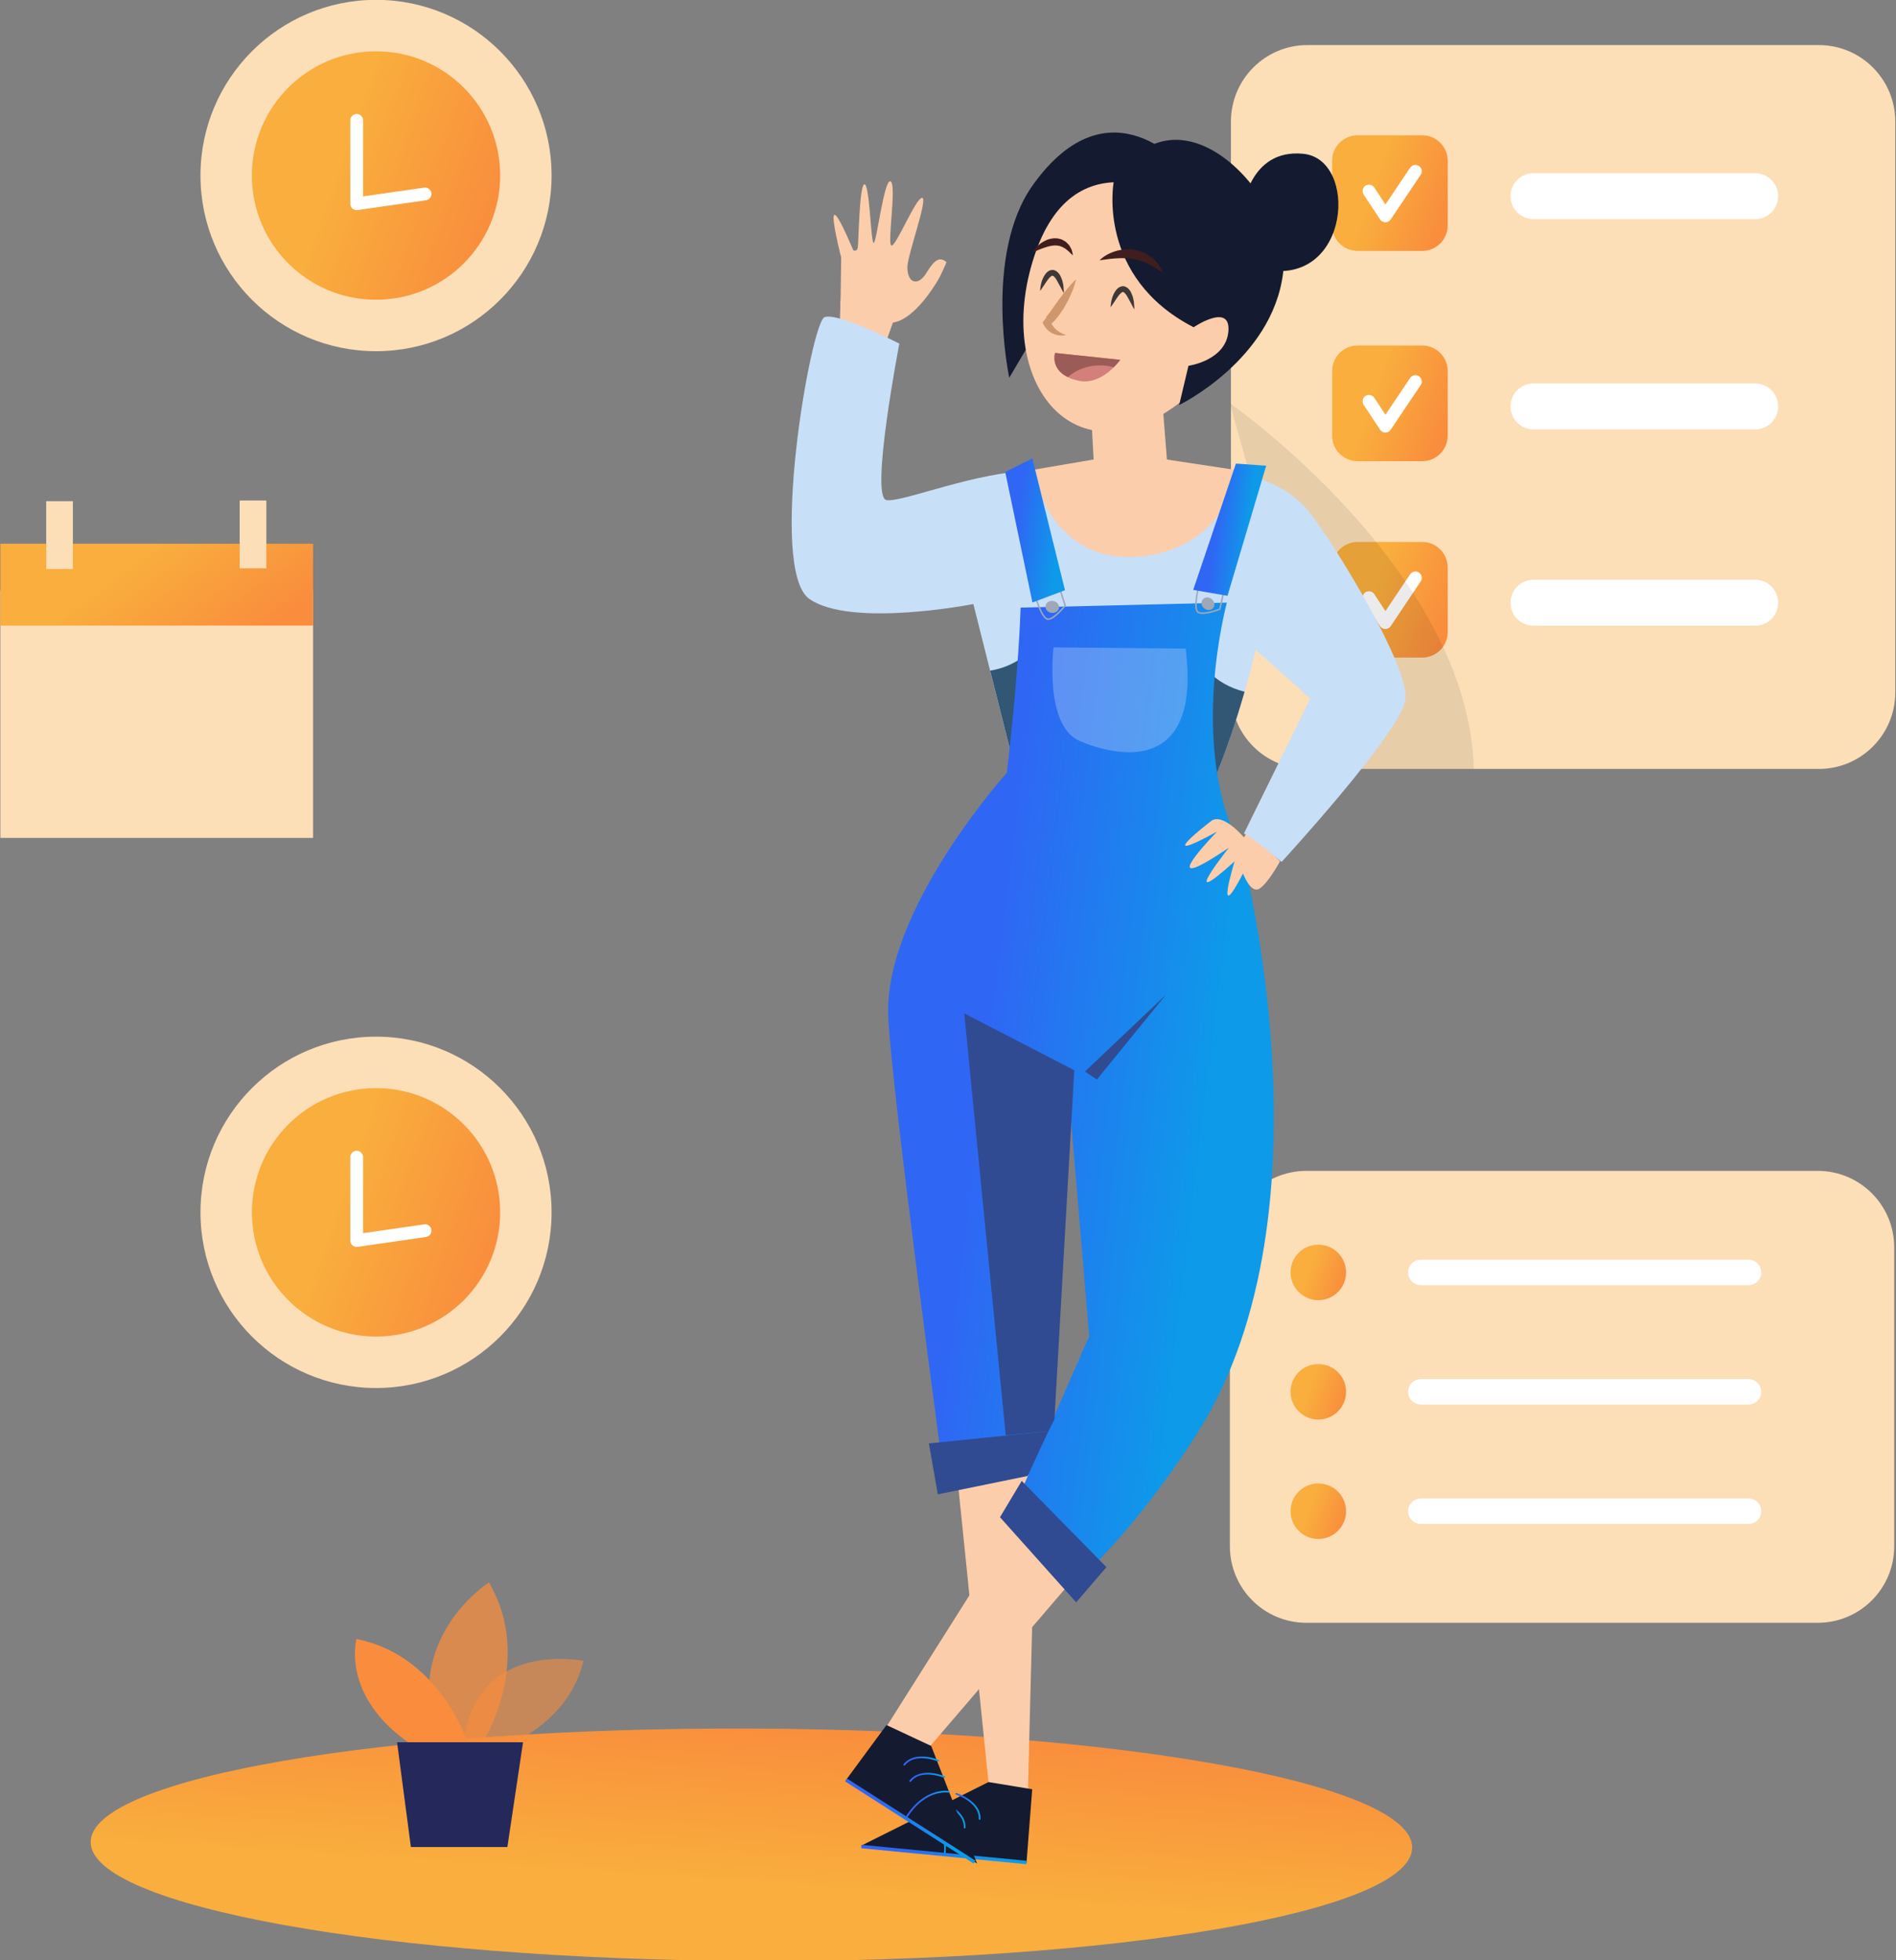 <svg width="595" height="615" viewBox="0 0 595 615" fill="none" xmlns="http://www.w3.org/2000/svg">
<rect x="0" y="0" width="595" height="615" fill="#808080" stroke="none"/>
<g clip-path="url(#clip0_18_1819)">
<path d="M570.774 14.141H410.291C397.036 14.141 386.291 24.886 386.291 38.141V217.274C386.291 230.529 397.036 241.274 410.291 241.274H570.774C584.029 241.274 594.774 230.529 594.774 217.274V38.141C594.774 24.886 584.029 14.141 570.774 14.141Z" fill="#FCDEB7"/>
<path d="M446.312 42.451H426.051C421.633 42.451 418.051 46.033 418.051 50.451V70.732C418.051 75.15 421.632 78.732 426.051 78.732H446.312C450.73 78.732 454.312 75.15 454.312 70.732V50.451C454.312 46.033 450.73 42.451 446.312 42.451Z" fill="url(#paint0_linear_18_1819)"/>
<path d="M429.604 59.949L434.764 67.749L444.179 53.742" stroke="white" stroke-width="4" stroke-linecap="round" stroke-linejoin="round"/>
<path d="M550.809 54.344H481.231C477.249 54.344 474.021 57.572 474.021 61.553C474.021 65.535 477.249 68.763 481.231 68.763H550.809C554.791 68.763 558.018 65.535 558.018 61.553C558.018 57.572 554.791 54.344 550.809 54.344Z" fill="white"/>
<path d="M446.312 108.422H426.051C421.633 108.422 418.051 112.004 418.051 116.422V136.703C418.051 141.121 421.632 144.703 426.051 144.703H446.312C450.73 144.703 454.312 141.121 454.312 136.703V116.422C454.312 112.004 450.73 108.422 446.312 108.422Z" fill="url(#paint1_linear_18_1819)"/>
<path d="M429.604 125.92L434.764 133.72L444.179 119.713" stroke="white" stroke-width="4" stroke-linecap="round" stroke-linejoin="round"/>
<path d="M550.809 120.314H481.231C477.249 120.314 474.021 123.542 474.021 127.524C474.021 131.506 477.249 134.733 481.231 134.733H550.809C554.791 134.733 558.018 131.506 558.018 127.524C558.018 123.542 554.791 120.314 550.809 120.314Z" fill="white"/>
<path d="M446.312 170.053H426.051C421.633 170.053 418.051 173.634 418.051 178.053V198.334C418.051 202.752 421.632 206.334 426.051 206.334H446.312C450.73 206.334 454.312 202.752 454.312 198.334V178.053C454.312 173.634 450.73 170.053 446.312 170.053Z" fill="url(#paint2_linear_18_1819)"/>
<path d="M429.604 187.522L434.764 195.35L444.179 181.315" stroke="white" stroke-width="4" stroke-linecap="round" stroke-linejoin="round"/>
<path d="M550.809 181.918H481.231C477.249 181.918 474.021 185.146 474.021 189.127C474.021 193.109 477.249 196.337 481.231 196.337H550.809C554.791 196.337 558.018 193.109 558.018 189.127C558.018 185.146 554.791 181.918 550.809 181.918Z" fill="white"/>
<path d="M570.444 367.387H409.961C396.706 367.387 385.961 378.132 385.961 391.387V485.187C385.961 498.442 396.706 509.187 409.961 509.187H570.444C583.699 509.187 594.444 498.442 594.444 485.187V391.387C594.444 378.132 583.699 367.387 570.444 367.387Z" fill="#FCDEB7"/>
<path opacity="0.08" d="M385.961 126.549C385.961 126.549 460.872 178.732 462.492 241.296H418.05L385.961 126.549Z" fill="black"/>
<path d="M443.166 579.709C443.251 559.565 350.483 542.847 235.964 542.367C121.444 541.887 28.54 557.827 28.455 577.971C28.371 598.114 121.139 614.832 235.658 615.312C350.177 615.792 443.082 599.852 443.166 579.709Z" fill="url(#paint3_linear_18_1819)"/>
<path opacity="0.58" d="M154.119 549.587C154.119 549.587 177.863 543.188 183.106 521.134C183.106 521.134 146.405 513.554 145.197 551.345L154.119 549.587Z" fill="#F98D3D"/>
<path opacity="0.73" d="M151.236 547.225C151.236 547.225 167.898 521.079 153.432 496.525C153.432 496.525 125.406 514.158 137.676 547.225H151.236Z" fill="#F98D3D"/>
<path d="M146.955 547.226C146.955 547.226 138.308 519.514 111.874 514.269C111.874 514.269 106.851 532.203 128.866 547.226H146.955Z" fill="#F98D3D"/>
<path d="M164.137 546.677L159.224 579.552H128.946L124.609 546.677H164.137Z" fill="#24285B"/>
<path d="M118.006 110.195C148.433 110.195 173.098 85.517 173.098 55.074C173.098 24.631 148.433 -0.048 118.006 -0.048C87.58 -0.048 62.914 24.631 62.914 55.074C62.914 85.517 87.58 110.195 118.006 110.195Z" fill="#FCDEB7"/>
<path d="M118.002 94.046C139.515 94.046 156.954 76.598 156.954 55.074C156.954 33.55 139.515 16.102 118.002 16.102C96.49 16.102 79.051 33.55 79.051 55.074C79.051 76.598 96.49 94.046 118.002 94.046Z" fill="url(#paint4_linear_18_1819)"/>
<path d="M111.93 37.757V63.931L133.396 60.855" stroke="white" stroke-width="4" stroke-linecap="round" stroke-linejoin="round"/>
<path d="M118.006 435.518C148.433 435.518 173.098 410.839 173.098 380.396C173.098 349.953 148.433 325.274 118.006 325.274C87.58 325.274 62.914 349.953 62.914 380.396C62.914 410.839 87.58 435.518 118.006 435.518Z" fill="#FCDEB7"/>
<path d="M118.006 419.368C139.519 419.368 156.958 401.919 156.958 380.395C156.958 358.871 139.519 341.423 118.006 341.423C96.494 341.423 79.055 358.871 79.055 380.395C79.055 401.919 96.494 419.368 118.006 419.368Z" fill="url(#paint5_linear_18_1819)"/>
<path d="M111.93 363.079V389.253L133.396 386.149" stroke="white" stroke-width="4" stroke-linecap="round" stroke-linejoin="round"/>
<path d="M413.711 407.953C418.517 407.953 422.413 404.055 422.413 399.246C422.413 394.438 418.517 390.54 413.711 390.54C408.906 390.54 405.01 394.438 405.01 399.246C405.01 404.055 408.906 407.953 413.711 407.953Z" fill="url(#paint6_linear_18_1819)"/>
<path d="M413.711 445.414C418.517 445.414 422.413 441.516 422.413 436.707C422.413 431.899 418.517 428.001 413.711 428.001C408.906 428.001 405.01 431.899 405.01 436.707C405.01 441.516 408.906 445.414 413.711 445.414Z" fill="url(#paint7_linear_18_1819)"/>
<path d="M413.711 482.876C418.517 482.876 422.413 478.978 422.413 474.169C422.413 469.361 418.517 465.463 413.711 465.463C408.906 465.463 405.01 469.361 405.01 474.169C405.01 478.978 408.906 482.876 413.711 482.876Z" fill="url(#paint8_linear_18_1819)"/>
<path d="M445.885 399.246H548.713" stroke="white" stroke-width="8" stroke-linecap="round" stroke-linejoin="bevel"/>
<path d="M445.885 436.708H548.713" stroke="white" stroke-width="8" stroke-linecap="round" stroke-linejoin="bevel"/>
<path d="M445.885 474.169H548.713" stroke="white" stroke-width="8" stroke-linecap="round" stroke-linejoin="bevel"/>
<path d="M98.247 185.218H0.113V262.915H98.247V185.218Z" fill="#FCDEB7"/>
<path d="M98.247 170.607H0.113V196.287H98.247V170.607Z" fill="url(#paint9_linear_18_1819)"/>
<path d="M22.872 157.259H14.5V178.544H22.872V157.259Z" fill="#FCDEB7"/>
<path d="M83.587 157.039H75.215V178.324H83.587V157.039Z" fill="#FCDEB7"/>
<path d="M389.948 65.837C389.948 65.837 391.828 46.527 409.032 48.261C426.209 49.992 423.785 88.993 397.775 84.738C371.719 80.423 389.948 65.837 389.948 65.837Z" fill="#141B30"/>
<path d="M263.598 106.468C263.598 106.468 263.561 102.121 263.802 93.303L263.981 80.786C263.981 80.786 256.579 52.221 267.807 78.57C267.807 78.57 268.97 79.038 269.188 77.708C269.432 76.381 269.664 57.683 271.301 57.83C272.937 57.977 273.248 75.792 274.144 76.227C275.04 76.663 277.395 56.136 279.444 56.904C281.52 57.675 278.303 76.82 279.767 77.054C281.227 77.315 287.531 61.751 289.415 62.092C291.273 62.428 284.663 80.261 284.748 83.99C284.847 87.612 286.441 88.106 286.441 88.106C286.441 88.106 288.448 89.439 290.834 85.471C293.213 81.556 294.877 80.377 297.032 82.27C297.032 82.27 295.314 86.32 294.296 87.986C293.72 88.919 287.15 100.244 280.222 101.21L276.783 110.667L263.598 106.468Z" fill="#FCCDAA"/>
<path d="M263.752 94.194C263.537 102.364 263.576 106.467 263.576 106.467L276.73 110.689L279.313 103.57C274.023 100.695 268.843 97.588 263.752 94.194Z" fill="#FCCDAA"/>
<path d="M325.483 449.023L322.59 561.518L310.326 560.418L299.111 450.586L325.483 449.023Z" fill="#FCCDAA"/>
<path d="M323.929 561.417L322.14 584.4L270.154 579.178L310.208 559.161L323.929 561.417Z" fill="#141B30"/>
<path d="M270.315 579.389L322.135 584.399" stroke="url(#paint10_linear_18_1819)" stroke-width="1.069" stroke-miterlimit="10"/>
<path d="M341.914 120.597L343.575 151.063L366.895 152.925L362.636 98.962L341.914 120.597Z" fill="#FCCDAA"/>
<path d="M371.99 53.022C371.99 53.022 348.336 24.251 324.175 58.002C308.494 79.904 316.723 118.531 316.723 118.531L336.34 85.334C336.34 85.334 354.966 79.454 371.99 53.022Z" fill="#141B30"/>
<path d="M375.743 66.023C375.743 66.023 338.46 38.671 324.67 80.101C310.753 121.896 340.208 155.56 376.07 121.293C408.58 90.251 399.212 69.532 375.743 66.023Z" fill="#FCCDAA"/>
<path d="M349.481 57.174C349.481 57.174 344.01 86.953 374.581 102.679C374.581 102.679 386.266 94.779 385.492 103.966C384.718 113.153 372.962 114.775 372.962 114.775L370.041 127.09C370.041 127.09 399.202 112.952 402.648 85.746C405.562 62.873 370.007 22.976 349.481 57.174Z" fill="#141B30"/>
<path d="M346.138 143.671L320.536 148.042L319.354 148.385C319.354 148.385 320.001 180.487 354.348 177.354C388.696 174.221 396.377 148.76 396.377 148.76L364.018 143.86L346.138 143.671Z" fill="#FCCDAA"/>
<path d="M337.69 87.618C337.386 88.992 336.951 90.323 336.417 91.587C335.908 92.854 335.32 94.112 334.631 95.303C333.993 96.527 333.227 97.681 332.408 98.829C331.985 99.401 331.539 99.943 331.036 100.506C330.783 100.8 330.509 101.038 330.176 101.323C329.796 101.547 329.636 101.962 328.398 102.108L329.65 100.525C329.647 100.552 329.68 100.719 329.721 100.833L329.838 101.2C329.943 101.457 330.05 101.687 330.184 101.921C330.479 102.391 330.804 102.838 331.243 103.245C332.093 104.055 333.24 104.658 334.537 105.143C333.198 105.44 331.698 105.282 330.314 104.624C329.622 104.294 329.003 103.811 328.477 103.231C328.212 102.954 327.981 102.627 327.75 102.3C327.636 102.123 327.522 101.946 327.435 101.773C327.351 101.573 327.26 101.426 327.186 101.145L328.438 99.562C327.861 99.627 328.278 99.543 328.385 99.338L328.927 98.672C329.311 98.204 329.7 97.682 330.066 97.13C330.845 96.086 331.581 94.955 332.39 93.887C334.012 91.725 335.66 89.567 337.69 87.618Z" fill="#CF976E"/>
<path d="M345.067 81.683C345.067 81.683 346.047 80.555 348.035 79.605C349.016 79.129 350.237 78.682 351.596 78.442C352.957 78.175 354.48 78.145 355.997 78.386C356.742 78.505 357.477 78.704 358.206 78.956C358.941 79.155 359.57 79.558 360.178 79.904C360.82 80.2 361.329 80.697 361.821 81.11C362.343 81.5 362.718 81.98 363.073 82.404C363.813 83.227 364.225 84.065 364.481 84.639C364.762 85.216 364.883 85.557 364.883 85.557C364.883 85.557 364.556 85.353 364.054 85.02C363.803 84.854 363.505 84.627 363.154 84.394C362.833 84.138 362.395 83.948 361.967 83.679C361.536 83.436 361.111 83.139 360.596 82.913C360.081 82.687 359.603 82.384 359.028 82.205C358.483 82.002 357.912 81.796 357.334 81.644C356.759 81.465 356.151 81.336 355.536 81.26C354.32 81.002 353.071 81.011 351.852 80.997C350.656 81.013 349.504 81.116 348.489 81.208C346.506 81.453 345.067 81.683 345.067 81.683Z" fill="#3F1E1D"/>
<path d="M324.109 79.164C324.109 79.164 324.551 78.214 325.657 77.156C326.211 76.627 326.931 76.064 327.798 75.628C328.232 75.41 328.695 75.168 329.226 75.044C329.737 74.862 330.308 74.851 330.862 74.756C331.426 74.799 332.027 74.764 332.572 74.967C333.157 75.066 333.638 75.342 334.09 75.642C334.575 75.891 334.903 76.311 335.218 76.621C335.586 76.938 335.754 77.338 335.955 77.689C336.387 78.366 336.469 79.027 336.58 79.448C336.661 79.892 336.685 80.139 336.685 80.139C336.685 80.139 336.488 79.98 336.173 79.669C335.855 79.386 335.48 78.906 334.931 78.513C334.657 78.316 334.419 78.043 334.085 77.893C333.781 77.72 333.483 77.494 333.115 77.394C332.784 77.218 332.44 77.148 332.066 77.102C331.729 76.98 331.311 77.064 330.937 77.018C330.55 77.079 330.146 77.056 329.752 77.171C329.361 77.258 328.947 77.316 328.55 77.457C327.763 77.686 327.022 77.975 326.368 78.22C325.02 78.814 324.109 79.164 324.109 79.164Z" fill="#3F1E1D"/>
<path d="M291.277 568.178C295.455 571.052 296.917 576.389 296.51 581.251" stroke="url(#paint11_linear_18_1819)" stroke-width="0.54" stroke-miterlimit="10" stroke-linecap="round"/>
<path d="M295.396 565.563C295.396 565.563 302.916 567.953 302.731 573.44" stroke="url(#paint12_linear_18_1819)" stroke-width="0.54" stroke-miterlimit="10" stroke-linecap="round"/>
<path d="M300.094 562.856C300.094 562.856 307.613 565.246 307.429 570.733" stroke="url(#paint13_linear_18_1819)" stroke-width="0.54" stroke-miterlimit="10" stroke-linecap="round"/>
<path d="M324.215 147.654C324.215 147.654 328.891 176.101 356.217 174.71C383.569 173.322 388.614 148.784 388.614 148.784C388.614 148.784 402.73 149.813 411.502 161.449C420.044 172.757 442.295 209.416 441.062 219.469C439.829 229.522 402.202 270.437 402.202 270.437L390.386 261.494L411.201 219.191L394.068 203.842C394.068 203.842 381.318 258.019 366.781 265.731C352.241 273.47 323.273 260.384 323.273 260.384L305.46 189.532C305.46 189.532 267.154 197.064 254.029 187.96C240.874 178.88 254.495 101.009 258.776 99.5C263.031 97.987 282.226 107.81 282.226 107.81C282.226 107.81 272.89 156.273 278.235 156.93C283.58 157.587 305.822 148.108 324.215 147.654Z" fill="#C8DFF8"/>
<path d="M373.865 201.337C358.485 201.102 343.203 200.065 327.981 198.547C324.344 204.532 318.487 209.159 310.735 210.431L323.301 260.365C323.301 260.365 352.268 273.452 366.809 265.713C376.706 260.443 385.803 233.607 390.575 217.041C381.466 214.782 376.062 208.636 373.865 201.337Z" fill="#315775"/>
<path d="M320.286 190.654L385.021 189.084C385.021 189.084 372.753 233.797 389.211 265.728C389.211 265.728 420.165 378.963 376.039 449.181C357.735 478.305 340.102 494.214 340.102 494.214L317.297 475.1L341.804 419.298L336.001 350.272L329.822 461.685L296.627 466.453C296.627 466.453 279.616 341.063 278.741 318.782C277.42 285.318 315.964 242.477 315.964 242.477C315.964 242.477 319.496 213.681 320.286 190.654Z" fill="url(#paint14_linear_18_1819)"/>
<path d="M291.507 452.91L329.007 449.078L322.482 463.121L294.295 468.884L291.507 452.91Z" fill="#304B91"/>
<path d="M322.66 471.368L274.111 548.233L285.752 555.065L338.497 493.534L322.66 471.368Z" fill="#FCCDAA"/>
<path d="M278.192 541.274L265.5 558.495L306.611 584.716L292.227 547.83L278.192 541.274Z" fill="#141B30"/>
<path d="M265.502 558.498L305.826 584.269" stroke="url(#paint15_linear_18_1819)" stroke-width="1.069" stroke-miterlimit="10"/>
<path d="M297.788 562.218C297.788 562.218 290.391 560.82 284.467 570.188" stroke="url(#paint16_linear_18_1819)" stroke-width="0.54" stroke-miterlimit="10" stroke-linecap="round" stroke-linejoin="round"/>
<path d="M296.324 557.561C296.324 557.561 289.047 554.523 285.641 558.853" stroke="url(#paint17_linear_18_1819)" stroke-width="0.54" stroke-miterlimit="10" stroke-linecap="round" stroke-linejoin="round"/>
<path d="M294.457 552.445C294.457 552.445 287.18 549.407 283.773 553.737" stroke="url(#paint18_linear_18_1819)" stroke-width="0.54" stroke-miterlimit="10" stroke-linecap="round" stroke-linejoin="round"/>
<path d="M320.638 464.658L347.213 491.726L337.719 502.772L313.814 476.059L320.638 464.658Z" fill="#304B91"/>
<path d="M324.85 186.95C324.85 186.95 326.935 194.29 328.915 194.289C330.896 194.288 334.269 190.008 334.269 190.008L332.701 185.093" stroke="#9FA8B7" stroke-width="0.466" stroke-miterlimit="10"/>
<path d="M315.456 148.097L323.981 143.853L334.212 185.196L324.001 189.043L315.456 148.097Z" fill="url(#paint19_linear_18_1819)"/>
<path d="M328.093 190.171C327.968 191.187 328.799 192.158 329.975 192.302C331.124 192.444 332.188 191.733 332.316 190.69C332.443 189.648 331.61 188.704 330.434 188.559C329.258 188.415 328.221 189.129 328.093 190.171Z" fill="#9FA8B7"/>
<path d="M376.242 183.739C376.242 183.739 374.308 191.1 376.027 192.126C377.746 193.151 382.795 191.139 382.795 191.139L383.956 186.098" stroke="#9FA8B7" stroke-width="0.466" stroke-miterlimit="10"/>
<path d="M387.857 145.458L397.351 146.136L385.209 186.955L374.45 185.089L387.857 145.458Z" fill="url(#paint20_linear_18_1819)"/>
<path d="M377.41 188.141C376.768 188.958 377.021 190.21 377.938 190.92C378.855 191.63 380.14 191.543 380.756 190.723C381.399 189.907 381.145 188.654 380.229 187.945C379.312 187.235 378.026 187.321 377.41 188.141Z" fill="#9FA8B7"/>
<path opacity="0.4" d="M372.079 203.529L330.622 203.129C330.622 203.129 327.585 227.67 338.82 232.497C350.132 237.362 377.057 243.439 372.079 203.529Z" fill="#ACC9F9"/>
<path d="M390.992 261.79L390.359 262.744C390.359 262.744 383.686 254.786 380.025 257.647C378.045 259.195 361.722 271.953 381.926 260.947C381.926 260.947 360.364 283.021 385.648 265.991C385.648 265.991 368.786 287.123 387.427 270.281C387.427 270.281 380.926 291.655 390.081 274.081C390.081 274.081 392.49 280.538 395.221 278.838C397.98 277.141 401.701 270.244 401.701 270.244C401.701 270.244 397.799 266.453 390.992 261.79Z" fill="#FCCDAA"/>
<path d="M337.124 335.809L302.605 317.97L315.615 450.332L329.009 449.074L330.897 445.398L337.124 335.809Z" fill="#304B91"/>
<path d="M326.418 91.307C326.418 91.307 326.402 90.328 326.736 88.931C326.905 88.219 327.194 87.413 327.676 86.577C327.942 86.175 328.215 85.721 328.668 85.342C329.095 84.96 329.819 84.588 330.671 84.72C331.406 84.919 331.972 85.395 332.273 85.812C332.708 86.246 332.813 86.72 333.031 87.154C333.44 88.018 333.556 88.847 333.711 89.571C333.861 91.001 333.85 91.977 333.85 91.977C333.85 91.977 333.327 91.153 332.72 89.911C332.358 89.324 332.042 88.579 331.61 87.902C331.406 87.578 331.184 87.171 330.937 86.978C330.705 86.651 330.471 86.568 330.341 86.525C330.234 86.511 330.044 86.515 329.8 86.73C329.56 86.917 329.281 87.208 329.027 87.503C328.545 88.122 328.112 88.775 327.742 89.353C326.947 90.531 326.418 91.307 326.418 91.307Z" fill="#3F3838"/>
<path d="M348.543 96.413C348.543 96.413 348.527 95.434 348.861 94.036C349.03 93.325 349.319 92.519 349.801 91.682C350.067 91.281 350.34 90.826 350.793 90.448C351.22 90.066 351.944 89.693 352.796 89.825C353.531 90.024 354.097 90.501 354.398 90.918C354.833 91.351 354.938 91.825 355.156 92.259C355.566 93.124 355.681 93.952 355.836 94.677C355.986 96.106 355.975 97.082 355.975 97.082C355.975 97.082 355.452 96.258 354.845 95.016C354.483 94.429 354.167 93.685 353.735 93.007C353.531 92.684 353.309 92.276 353.062 92.083C352.83 91.756 352.596 91.673 352.466 91.63C352.359 91.617 352.169 91.621 351.925 91.835C351.685 92.023 351.406 92.314 351.152 92.608C350.67 93.228 350.237 93.88 349.864 94.485C349.075 95.61 348.543 96.413 348.543 96.413Z" fill="#3F3838"/>
<path d="M331.108 110.748L351.568 112.909C351.568 112.909 345.822 121.05 338.528 119.475C328.935 117.401 331.108 110.748 331.108 110.748Z" fill="#D37F7A"/>
<path d="M335.116 118.323C338.179 115.688 342.354 114.165 347.485 114.796C348.206 114.884 348.831 115.097 349.49 115.259C350.786 113.98 351.541 112.906 351.541 112.906L331.082 110.745C331.108 110.748 329.533 115.629 335.116 118.323Z" fill="#9B5C57"/>
<path d="M340.47 336.218L365.858 312.144L344.232 338.716L340.47 336.218Z" fill="#304B91"/>
</g>
<defs>
<linearGradient id="paint0_linear_18_1819" x1="443.459" y1="95.826" x2="420.607" y2="87.8" gradientUnits="userSpaceOnUse">
<stop stop-color="#F98D3D"/>
<stop offset="1" stop-color="#F9AE3D"/>
</linearGradient>
<linearGradient id="paint1_linear_18_1819" x1="443.459" y1="161.797" x2="420.607" y2="153.771" gradientUnits="userSpaceOnUse">
<stop stop-color="#F98D3D"/>
<stop offset="1" stop-color="#F9AE3D"/>
</linearGradient>
<linearGradient id="paint2_linear_18_1819" x1="443.459" y1="223.427" x2="420.607" y2="215.402" gradientUnits="userSpaceOnUse">
<stop stop-color="#F98D3D"/>
<stop offset="1" stop-color="#F9AE3D"/>
</linearGradient>
<linearGradient id="paint3_linear_18_1819" x1="638.62" y1="565.888" x2="635.225" y2="617.319" gradientUnits="userSpaceOnUse">
<stop stop-color="#F98D3D"/>
<stop offset="1" stop-color="#F9AE3D"/>
</linearGradient>
<linearGradient id="paint4_linear_18_1819" x1="133.637" y1="130.77" x2="84.542" y2="113.528" gradientUnits="userSpaceOnUse">
<stop stop-color="#F98D3D"/>
<stop offset="1" stop-color="#F9AE3D"/>
</linearGradient>
<linearGradient id="paint5_linear_18_1819" x1="133.641" y1="456.092" x2="84.546" y2="438.849" gradientUnits="userSpaceOnUse">
<stop stop-color="#F98D3D"/>
<stop offset="1" stop-color="#F9AE3D"/>
</linearGradient>
<linearGradient id="paint6_linear_18_1819" x1="417.204" y1="416.157" x2="406.236" y2="412.305" gradientUnits="userSpaceOnUse">
<stop stop-color="#F98D3D"/>
<stop offset="1" stop-color="#F9AE3D"/>
</linearGradient>
<linearGradient id="paint7_linear_18_1819" x1="417.204" y1="453.618" x2="406.236" y2="449.766" gradientUnits="userSpaceOnUse">
<stop stop-color="#F98D3D"/>
<stop offset="1" stop-color="#F9AE3D"/>
</linearGradient>
<linearGradient id="paint8_linear_18_1819" x1="417.204" y1="491.08" x2="406.236" y2="487.228" gradientUnits="userSpaceOnUse">
<stop stop-color="#F98D3D"/>
<stop offset="1" stop-color="#F9AE3D"/>
</linearGradient>
<linearGradient id="paint9_linear_18_1819" x1="68.875" y1="208.386" x2="44.092" y2="175.106" gradientUnits="userSpaceOnUse">
<stop stop-color="#F98D3D"/>
<stop offset="1" stop-color="#F9AE3D"/>
</linearGradient>
<linearGradient id="paint10_linear_18_1819" x1="283.058" y1="580.276" x2="312.96" y2="584.672" gradientUnits="userSpaceOnUse">
<stop stop-color="#2F66F4"/>
<stop offset="1" stop-color="#0D9AE9"/>
</linearGradient>
<linearGradient id="paint11_linear_18_1819" x1="292.177" y1="574.503" x2="296.089" y2="574.985" gradientUnits="userSpaceOnUse">
<stop stop-color="#2F66F4"/>
<stop offset="1" stop-color="#0D9AE9"/>
</linearGradient>
<linearGradient id="paint12_linear_18_1819" x1="296.979" y1="569.245" x2="301.729" y2="569.832" gradientUnits="userSpaceOnUse">
<stop stop-color="#2F66F4"/>
<stop offset="1" stop-color="#0D9AE9"/>
</linearGradient>
<linearGradient id="paint13_linear_18_1819" x1="301.677" y1="566.538" x2="306.427" y2="567.125" gradientUnits="userSpaceOnUse">
<stop stop-color="#2F66F4"/>
<stop offset="1" stop-color="#0D9AE9"/>
</linearGradient>
<linearGradient id="paint14_linear_18_1819" x1="307.437" y1="334.874" x2="380.441" y2="343.849" gradientUnits="userSpaceOnUse">
<stop stop-color="#2F66F4"/>
<stop offset="1" stop-color="#0D9AE9"/>
</linearGradient>
<linearGradient id="paint15_linear_18_1819" x1="274.744" y1="570.041" x2="299.625" y2="573.126" gradientUnits="userSpaceOnUse">
<stop stop-color="#2F66F4"/>
<stop offset="1" stop-color="#0D9AE9"/>
</linearGradient>
<linearGradient id="paint16_linear_18_1819" x1="288.029" y1="565.82" x2="295.091" y2="566.692" gradientUnits="userSpaceOnUse">
<stop stop-color="#2F66F4"/>
<stop offset="1" stop-color="#0D9AE9"/>
</linearGradient>
<linearGradient id="paint17_linear_18_1819" x1="288.369" y1="557.645" x2="294.39" y2="558.396" gradientUnits="userSpaceOnUse">
<stop stop-color="#2F66F4"/>
<stop offset="1" stop-color="#0D9AE9"/>
</linearGradient>
<linearGradient id="paint18_linear_18_1819" x1="286.501" y1="552.529" x2="292.523" y2="553.28" gradientUnits="userSpaceOnUse">
<stop stop-color="#2F66F4"/>
<stop offset="1" stop-color="#0D9AE9"/>
</linearGradient>
<linearGradient id="paint19_linear_18_1819" x1="318.993" y1="165.834" x2="332.33" y2="167.474" gradientUnits="userSpaceOnUse">
<stop stop-color="#2F66F4"/>
<stop offset="1" stop-color="#0D9AE9"/>
</linearGradient>
<linearGradient id="paint20_linear_18_1819" x1="381.316" y1="165.321" x2="391.688" y2="166.596" gradientUnits="userSpaceOnUse">
<stop stop-color="#2F66F4"/>
<stop offset="1" stop-color="#0D9AE9"/>
</linearGradient>
<clipPath id="clip0_18_1819">
<rect width="595" height="615" fill="white"/>
</clipPath>
</defs>
</svg>
